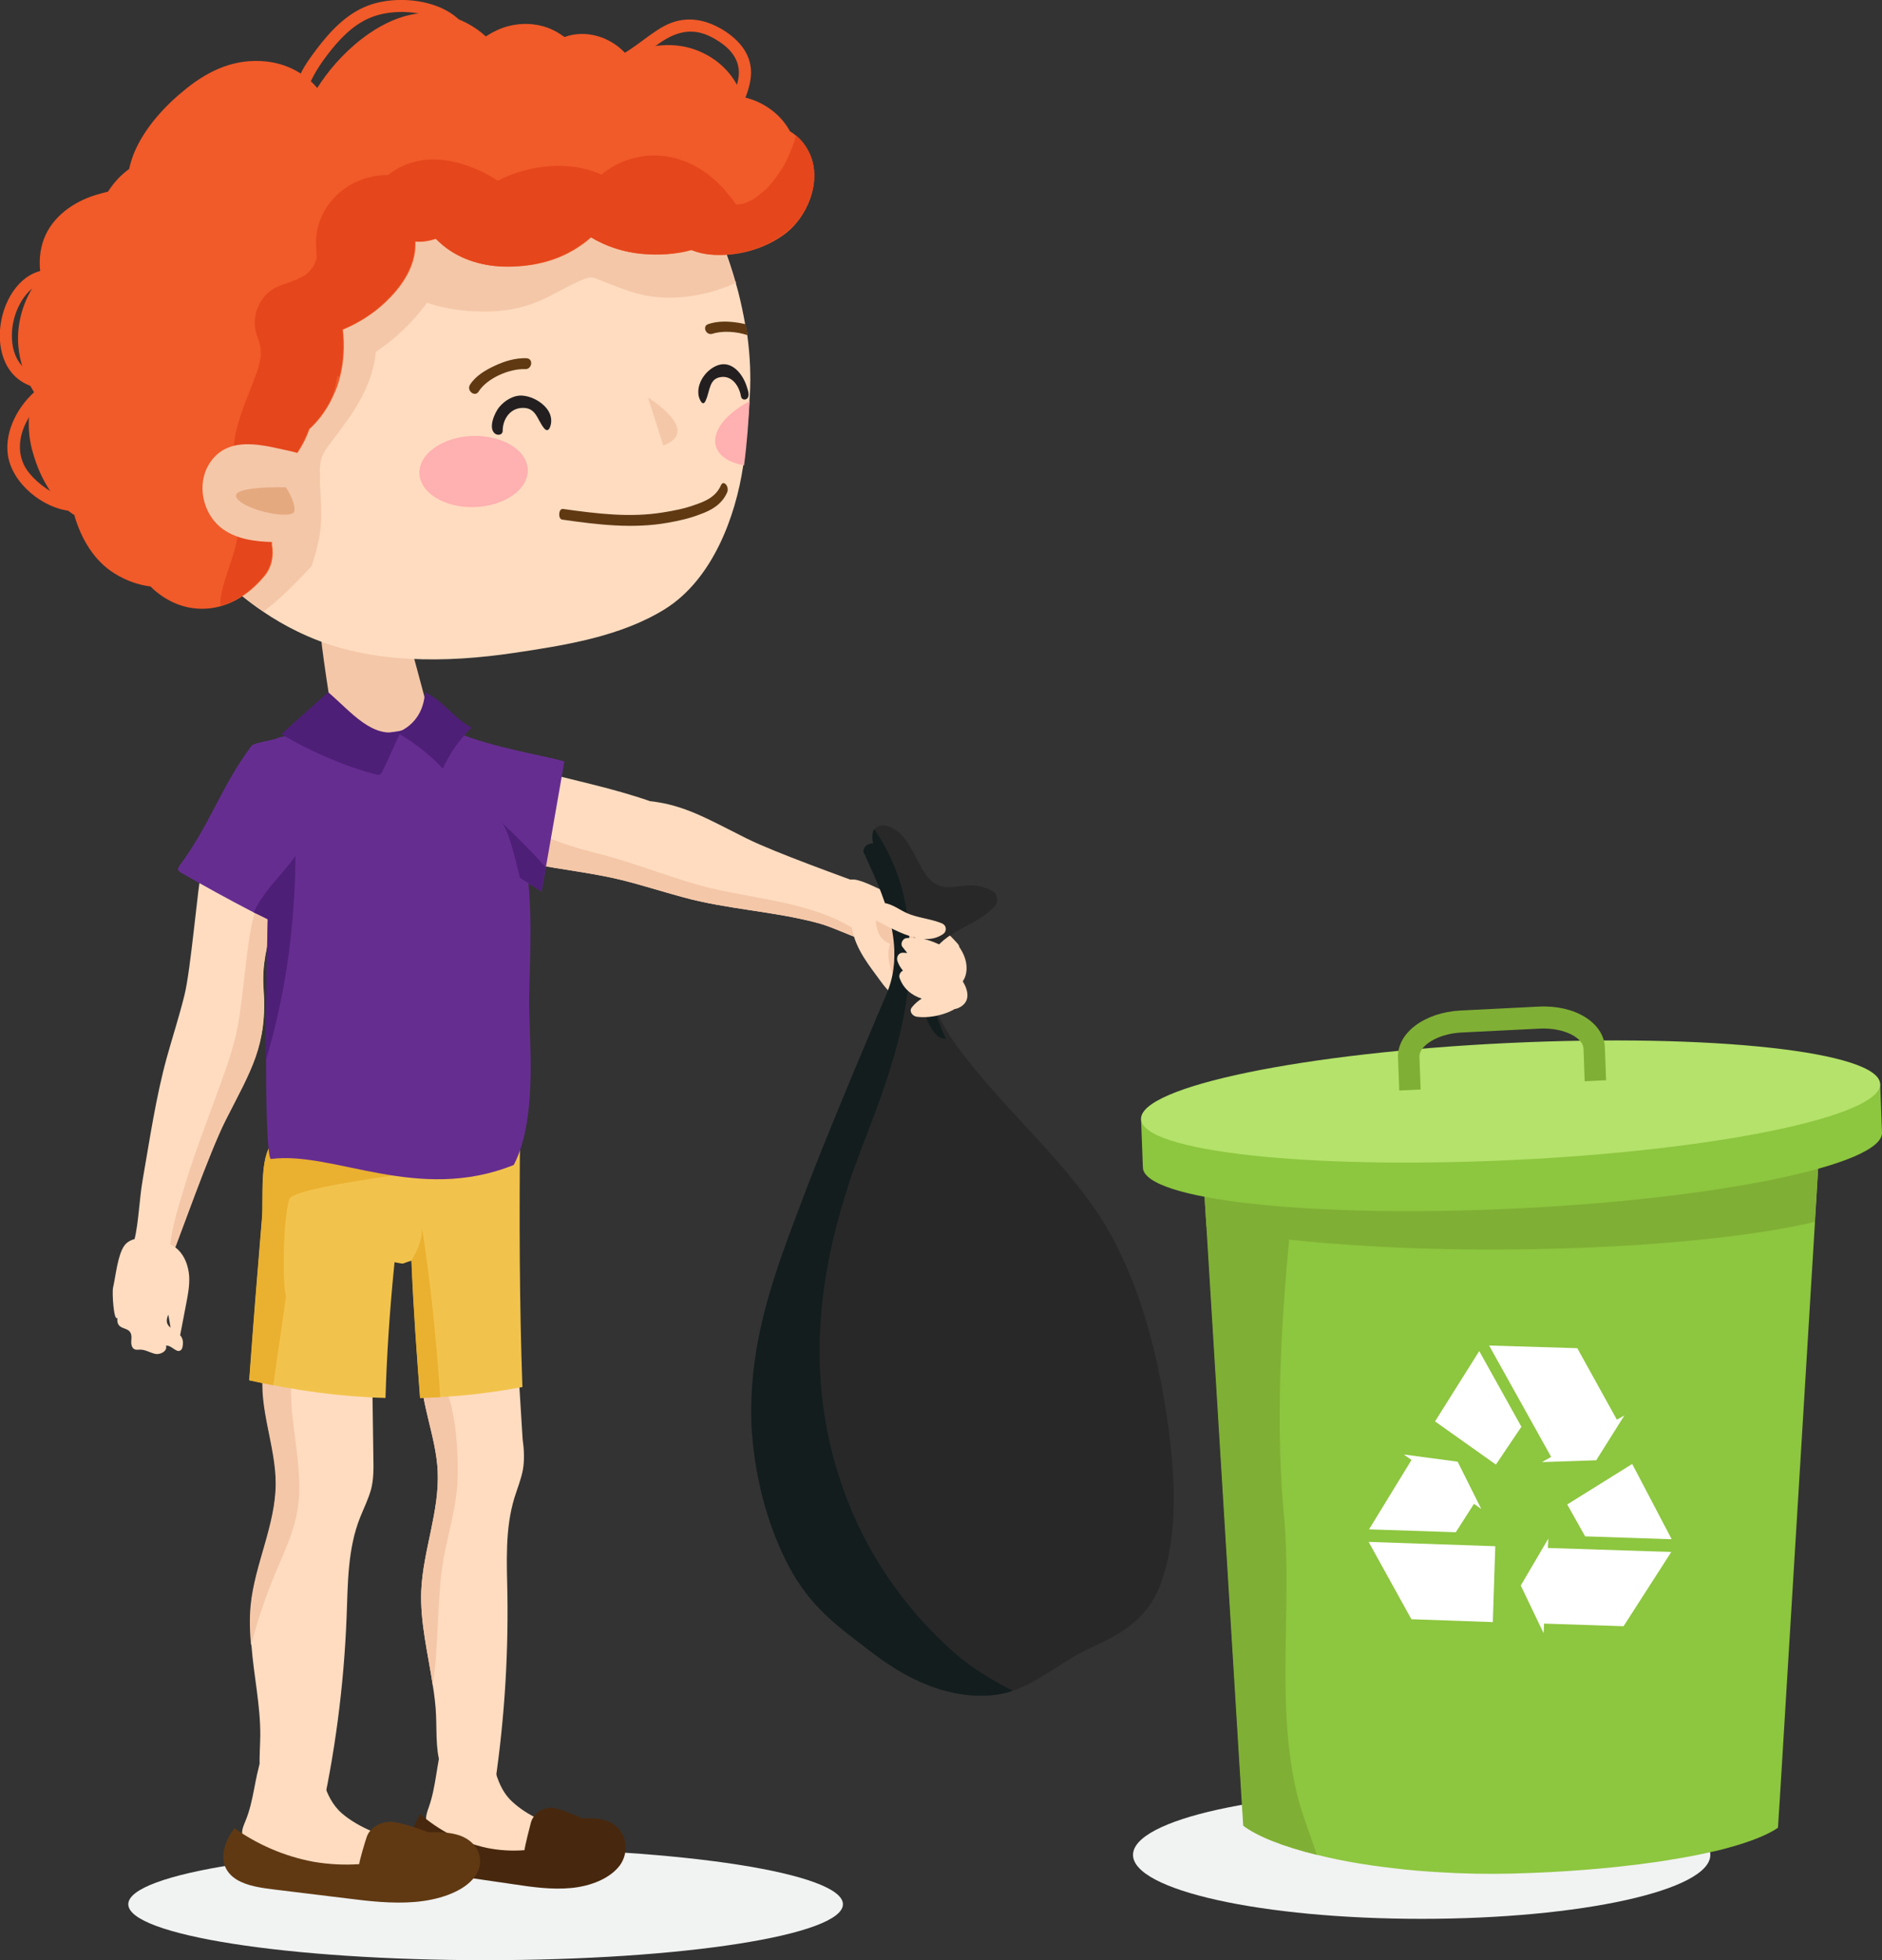 <svg width="91.54" height="95.32" viewBox="0 0 91.54 95.32" xmlns="http://www.w3.org/2000/svg" xmlns:xlink="http://www.w3.org/1999/xlink" xml:space="preserve" overflow="hidden"><rect x="0" y="0" width="91.54" height="95.32" fill="#333333" stroke="none"/><defs></defs><g><path d="M6.53 60.34C6.75 59.43 6.78 58.26 6.94 57.37 7.29 55.37 7.58 53.36 8.12 51.4 8.4 50.4 8.72 49.41 8.97 48.4 9.29 47.1 9.58 43.4 9.84 42 10.33 41.1 10.69 42.42 11.36 41.63 12.01 40.87 12.87 40.39 13.76 39.96 13.83 39.92 13.9 39.88 13.96 39.84 14.12 40.08 14.22 40.39 14.21 40.79 14.21 41.15 14.17 41.51 14.11 41.86 13.77 43.94 12.65 45.89 12.81 48.05 13.01 50.84 12.2 52.03 10.96 54.48 10.16 56.07 8.74 60.12 8.24 61.38 8.24 61.39 8.23 61.4 8.23 61.4 7.63 61.38 7.05 61.26 6.48 61.08 6.5 60.85 6.52 60.59 6.53 60.34Z" fill="#FFDCC0"/><path d="M14.12 41.87C13.78 43.95 12.66 45.9 12.82 48.06 13.02 50.85 12.21 52.04 10.97 54.49 10.17 56.08 8.75 60.13 8.25 61.39 8.19 60.14 8.63 58.84 8.98 57.68 9.39 56.31 9.9 54.97 10.39 53.63 10.87 52.29 11.4 50.99 11.62 49.58 11.84 48.2 11.93 46.8 12.16 45.41 12.25 44.86 12.37 44.31 12.66 43.83 12.78 43.62 12.92 43.42 13.03 43.2 13.04 43.18 13.05 43.16 13.06 43.14 12.86 42.46 13.5 41.86 14.12 41.87Z" fill="#F4C7A8"/><path d="M5.71 64.08C5.63 64.84 6.47 64.36 6.39 65.13 6.37 65.31 6.38 65.55 6.56 65.62 6.64 65.65 6.73 65.63 6.82 65.63 7.08 65.63 7.31 65.79 7.57 65.84 7.83 65.88 8.16 65.68 8.07 65.44 8.34 65.39 8.6 65.84 8.8 65.65 8.85 65.61 8.87 65.54 8.88 65.48 9.07 64.56 7.79 64.78 8.19 63.93 8.25 64.3 8.31 64.66 8.38 65.03 8.39 65.1 8.41 65.18 8.47 65.21 8.6 65.29 8.73 65.09 8.76 64.94 8.86 64.44 8.95 63.94 9.05 63.43 9.14 62.97 9.23 62.51 9.2 62.04 9.16 61.57 9 61.1 8.66 60.77 8.08 60.21 6.53 59.91 6.05 60.57 5.72 61.03 5.63 62.05 5.5 62.61 5.44 62.87 5.54 64.3 5.71 64.08Z" fill="#FFDCC0"/><path d="M41 92.6C41 91.1 33.22 89.88 23.62 89.88 14.02 89.88 6.24 91.1 6.24 92.6 6.24 94.1 14.02 95.32 23.62 95.32 33.22 95.32 41 94.1 41 92.6Z" fill="#F1F2F2"/><g><path d="M83.19 90.2C83.19 91.92 76.9 93.31 69.15 93.31 61.4 93.31 55.11 91.92 55.11 90.2 55.11 88.48 61.4 87.09 69.15 87.09 76.9 87.09 83.19 88.48 83.19 90.2Z" fill="#F1F2F2"/><g><path d="M88.62 53.72 88.47 56.23 88.28 59.42 86.57 87.48 86.48 88.88C86.38 88.95 86.27 89.02 86.15 89.08 85.6 89.38 84.81 89.66 83.82 89.92 83.6 89.98 83.37 90.03 83.13 90.08 82.77 90.16 82.39 90.24 82 90.31 81.66 90.37 81.3 90.43 80.93 90.49 80.74 90.52 80.56 90.55 80.37 90.57 80.18 90.6 79.98 90.62 79.79 90.65 79.14 90.73 78.46 90.81 77.75 90.87 77.52 90.89 77.28 90.91 77.04 90.93 75.91 91.02 74.71 91.08 73.48 91.11 72.26 91.14 71.08 91.11 69.96 91.04L69.96 91.04 69.96 91.04C69.24 91 68.54 90.94 67.88 90.86 67.66 90.83 67.44 90.81 67.22 90.78 66.84 90.73 66.48 90.68 66.12 90.62 65.76 90.56 65.42 90.5 65.09 90.43 64.74 90.36 64.4 90.28 64.07 90.2 62.41 89.79 61.16 89.29 60.49 88.78L60.4 87.35 58.7 59.66 58.5 56.45 58.36 54.19 60.79 54.15 64.34 54.1 64.34 54.1 67.19 54.06 73.53 53.96 79.77 53.86 82.65 53.82 88.62 53.72Z" fill="#8DC63F"/><path d="M88.47 56.23 88.27 59.42C86.77 59.77 84.82 60.08 82.54 60.3 81.66 60.39 80.74 60.46 79.78 60.53 77.84 60.66 75.73 60.74 73.53 60.76 73.51 60.76 73.48 60.76 73.46 60.76 71.26 60.78 69.14 60.73 67.19 60.63 66.24 60.58 65.33 60.52 64.46 60.45 62.16 60.26 60.19 59.98 58.68 59.65L58.48 56.44C59.99 56.07 62.01 55.75 64.36 55.52 65.25 55.43 66.2 55.35 67.18 55.29 69.13 55.16 71.24 55.08 73.45 55.06 73.47 55.06 73.5 55.06 73.52 55.06 75.72 55.04 77.82 55.09 79.77 55.19 80.76 55.24 81.72 55.31 82.62 55.38 84.97 55.6 86.97 55.88 88.47 56.23Z" fill="#80AF35"/><path d="M64.05 90.2C62.39 89.79 61.14 89.29 60.47 88.78L60.38 87.35 58.68 59.66 58.48 56.45 58.34 54.19 63.43 54.04C62.56 60.6 61.89 67.64 62.45 73.67 62.87 78.24 62.01 82.97 63.13 87.42 63.23 87.82 63.41 88.34 63.61 88.93 63.76 89.33 63.9 89.76 64.05 90.2Z" fill="#80AF35"/><path d="M83.51 53.09C80.63 52.92 77.17 52.91 73.46 53.08 69.74 53.26 66.3 53.6 63.44 54.04L55.5 54.42 55.59 56.78C55.65 58.35 63.75 59.24 73.68 58.77 83.61 58.3 91.61 56.64 91.54 55.07L91.45 52.71 83.51 53.09Z" fill="#8DC63F"/><path d="M91.45 52.71C91.51 54.28 83.52 55.94 73.59 56.41 63.66 56.88 55.56 56 55.5 54.42 55.44 52.84 63.43 51.19 73.36 50.72 83.29 50.25 91.39 51.14 91.45 52.71Z" fill="#B4E26A"/><path d="M78.12 52.53 77.08 52.58 77.02 50.98C77 50.48 76.09 49.96 74.89 50.02L71.08 50.21C69.89 50.27 69.02 50.88 69.04 51.38L69.1 52.98 68.06 53.03 68 51.43C67.95 50.23 69.29 49.23 71.04 49.14L74.85 48.95C76.6 48.86 78.01 49.73 78.06 50.93L78.12 52.53Z" fill="#80AF35"/></g><g><path d="M72.61 78.88 68.65 78.74 66.57 74.98 72.73 75.19Z" fill="#FFFFFF"/><path d="M71.77 73.01 70.81 74.51 66.59 74.37 68.75 70.84Z" fill="#FFFFFF"/><path d="M75.01 78.95 78.97 79.08 81.29 75.47 75.13 75.27Z" fill="#FFFFFF"/><path d="M76.23 73.16 77.1 74.71 81.31 74.85 79.39 71.19Z" fill="#FFFFFF"/><path d="M78.69 69.12 76.72 65.56 72.43 65.43 75.55 71.03Z" fill="#FFFFFF"/><path d="M72.76 71.22 74 69.38 71.95 65.7 69.8 69.12Z" fill="#FFFFFF"/><path d="M79.01 68.83 75 71.1 77.64 71.01Z" fill="#FFFFFF"/><path d="M72.05 73.38 68.28 70.73 70.9 71.08Z" fill="#FFFFFF"/><path d="M75.08 79.42 75.31 74.82 73.97 77.1Z" fill="#FFFFFF"/></g></g><path d="M25.43 71.49C25.34 71.95 25.16 72.39 25.02 72.84 24.56 74.35 24.65 75.96 24.68 77.54 24.73 80.8 24.5 84.07 23.99 87.31 23.1 87.75 21.98 87.08 21.57 86.21 21.17 85.35 21.25 84.36 21.21 83.42 21.19 82.93 21.13 82.44 21.05 81.95 20.82 80.42 20.43 78.89 20.49 77.35 20.58 75.39 21.38 73.49 21.29 71.54 21.21 69.85 20.44 68.23 20.47 66.55 20.47 66.45 20.47 66.36 20.48 66.28 20.51 65.82 20.61 65.36 20.9 64.99 21.64 64.07 23.14 64.25 24.34 64.53 24.51 64.56 24.69 64.63 24.76 64.76L25.09 64.64C25.2 66.42 25.31 68.2 25.42 69.98 25.49 70.48 25.52 70.99 25.43 71.49Z" fill="#FFDCC0"/><path d="M22.22 72.49C22.1 73.6 21.78 74.68 21.58 75.77 21.23 77.8 21.36 79.92 21.05 81.95 20.82 80.42 20.43 78.89 20.49 77.35 20.58 75.39 21.38 73.49 21.29 71.54 21.21 69.85 20.44 68.23 20.47 66.55 22.37 66.48 22.33 71.49 22.22 72.49Z" fill="#F4C7A8"/><path d="M18.16 70.86C18.17 71.39 18.18 71.91 18.05 72.42 17.92 72.89 17.7 73.33 17.52 73.78 16.91 75.3 16.92 76.97 16.86 78.6 16.73 81.97 16.29 85.33 15.54 88.61 14.53 89 13.3 88.22 12.91 87.3 12.5 86.38 12.65 85.37 12.66 84.39 12.67 82.93 12.34 81.47 12.23 80.01 12.17 79.36 12.15 78.72 12.21 78.07 12.41 76.06 13.42 74.17 13.43 72.15 13.43 70.31 12.59 68.48 12.82 66.66 12.87 66.34 12.94 66.04 13.08 65.75 13.16 65.61 13.25 65.48 13.37 65.36 14.25 64.46 15.92 64.77 17.25 65.15 17.43 65.2 17.64 65.29 17.71 65.42L18.09 65.32C18.11 67.16 18.13 69.01 18.16 70.86Z" fill="#FFDCC0"/><path d="M14.27 66.36C13.82 68.72 14.89 71.19 14.45 73.55 14.26 74.59 13.79 75.55 13.38 76.53 12.91 77.66 12.52 78.82 12.21 80.01 12.15 79.36 12.13 78.72 12.19 78.07 12.39 76.06 13.4 74.17 13.41 72.15 13.41 70.31 12.57 68.48 12.8 66.66 12.85 66.34 12.92 66.04 13.06 65.75 13.42 65.56 13.82 65.45 14.24 65.46 14.63 65.82 14.77 66.42 14.59 66.92L14.27 66.36Z" fill="#F4C7A8"/><path d="M42.6 43.23C40.95 42.62 37.7 41.46 36.31 40.77 34.43 39.83 33.29 39.14 31.62 38.96 29.81 38.33 27.92 37.95 26.07 37.46 25.35 37.27 24.63 37.1 23.89 37 23.23 36.91 22.48 36.85 21.84 37.1 21.03 37.42 20.87 38.2 21.1 38.95 21.1 39.07 21.11 39.2 21.14 39.32 21.2 39.63 21.34 39.93 21.53 40.18 21.65 40.34 21.8 40.48 21.97 40.59 24.33 42.14 27.55 42.13 30.22 42.79 31.23 43.04 32.22 43.36 33.22 43.63 35.37 44.22 37.63 44.31 39.76 44.88 40.5 45.08 41.19 45.45 41.92 45.68 42.08 45.73 42.23 45.78 42.39 45.83 42.79 45.96 43.19 46.11 43.59 46.25 43.23 45.24 42.91 44.24 42.6 43.23Z" fill="#FFDCC0"/><path d="M42.39 45.83C42.23 45.78 42.08 45.73 41.92 45.68 41.19 45.44 40.5 45.07 39.76 44.88 37.62 44.31 35.36 44.22 33.22 43.63 32.22 43.36 31.23 43.04 30.22 42.79 27.54 42.14 24.33 42.14 21.97 40.59 21.8 40.48 21.65 40.34 21.53 40.18 21.68 39.96 21.93 39.8 22.21 39.73 22.85 39.57 23.54 39.73 24.16 39.89 24.81 40.06 25.45 40.29 26.08 40.52 26.62 40.72 27.16 40.94 27.71 41.12 28.42 41.35 29.15 41.51 29.87 41.72 31.4 42.16 33.01 42.81 34.49 43.17 37 43.78 40.15 43.91 42.27 45.7 42.31 45.74 42.35 45.78 42.39 45.83Z" fill="#F4C7A8"/><path d="M27.45 37.03C27.15 38.75 26.85 40.46 26.55 42.18 26.48 42.57 26.41 42.96 26.34 43.35 25.99 43.13 25.64 42.92 25.29 42.69 24.24 42.04 23.18 41.38 22.12 40.72 22.03 40.67 21.94 40.6 21.88 40.51 21.83 40.41 21.84 40.3 21.85 40.2 21.91 39.49 21.77 35.42 22.23 35.62 23.94 36.36 26.6 36.76 27.45 37.03Z" fill="#662D91"/><path d="M18.75 67.98C18.81 65.97 18.94 63.86 19.19 61.38 19.76 61.48 19.45 61.47 20 61.31L20.01 61.31C20.11 63.78 20.28 65.93 20.43 67.98 22.09 67.94 23.75 67.76 25.41 67.45 25.27 63.46 25.25 59.6 25.3 54.61 25.3 54.72 16.65 55.28 15.87 55.34 15.28 55.38 14.22 55.15 13.58 55.39 13.45 55.44 13.35 55.5 13.26 55.58 12.6 56.22 12.82 58.37 12.74 59.24 12.52 61.86 12.31 64.49 12.12 67.12 14.36 67.62 16.56 67.92 18.75 67.98Z" fill="#F2C34C"/><path d="M24.96 56.03C23.97 55.71 22.9 55.89 21.87 56 19.1 56.31 16.27 56.11 13.59 55.39 13.46 55.44 13.36 55.5 13.27 55.58 12.61 56.22 12.83 58.37 12.75 59.24 12.53 61.86 12.32 64.49 12.13 67.12 12.52 67.21 12.91 67.29 13.29 67.36 13.29 67.34 13.29 67.31 13.3 67.29 13.45 66.19 13.88 63.35 13.91 63.01 13.76 62.8 13.72 59.61 14.06 58.33 14.3 57.44 26.56 56.45 24.96 56.03Z" fill="#EAB02F"/><path d="M20.44 67.98C20.76 67.97 21.08 67.96 21.41 67.94 21.23 65.19 20.95 62.44 20.53 59.71 20.53 60.38 20.29 60.81 20.01 61.3L20.02 61.3C20.12 63.78 20.28 65.93 20.44 67.98Z" fill="#EAB02F"/><path d="M20.82 34.56C20.4 32.9 19.89 31.25 19.57 29.56 19.32 29.29 19 29.1 18.66 29 18.21 28.8 17.68 28.79 17.22 28.95 17.22 28.95 17.21 28.95 17.21 28.95 16.22 29.1 15.52 29.93 15.61 30.95 15.7 32.02 16.26 35.42 16.31 35.81 16.37 35.89 16.42 35.97 16.49 36.04 16.54 36.09 16.64 36.17 16.68 36.23 16.68 36.23 16.68 36.23 16.68 36.23 16.82 36.35 16.97 36.47 17.13 36.57 17.15 36.58 17.24 36.64 17.3 36.67 17.33 36.69 17.37 36.7 17.38 36.71 17.56 36.8 17.74 36.87 17.93 36.93 18.01 36.96 18.11 36.98 18.19 37.01 18.17 37 18.14 36.99 18.12 36.98 17.99 36.95 17.84 36.87 18.12 36.98 18.13 36.98 18.13 36.98 18.14 36.98 18.31 37.01 18.49 37.04 18.66 37.05 18.69 37.05 18.77 37.05 18.83 37.06 18.85 37.06 18.87 37.06 18.88 37.06 19.05 37.05 19.22 37.02 19.39 36.99 19.58 36.89 19.61 36.91 19.55 36.94 19.56 36.94 19.58 36.93 19.59 36.93 19.67 36.9 19.75 36.87 19.83 36.83 19.86 36.82 19.98 36.75 20.03 36.72 20.03 36.72 20.03 36.72 20.04 36.72 20.12 36.66 20.2 36.6 20.28 36.53 20.3 36.52 20.32 36.5 20.33 36.48 20.34 36.46 20.38 36.41 20.44 36.37 20.52 36.27 20.65 35.98 20.75 35.93 20.8 35.83 20.85 35.72 20.89 35.61 20.93 35.51 20.96 35.41 21 35.32 21 35.31 21.01 35.3 21.01 35.29 21.01 35.28 21.01 35.27 21.02 35.25 20.94 35.03 20.88 34.8 20.82 34.56Z" fill="#F4C7A8"/><g><path d="M36.35 16.31C36.48 17.29 36.53 18.27 36.47 19.24 36.46 19.33 36.46 19.42 36.45 19.52 36.39 20.43 36.31 21.52 36.15 22.64 35.79 25.09 34.67 28.17 32.34 29.62 30.2 30.95 27.5 31.38 25 31.75 21.71 32.24 18.03 32.29 14.97 30.94 14.8 30.87 14.64 30.79 14.47 30.71 13.89 30.43 13.34 30.11 12.81 29.75 12.14 29.3 11.52 28.8 10.94 28.25 10.91 28.22 10.88 28.2 10.86 28.17 9.35 26.71 8.19 24.93 7.51 23.01 7.36 22.6 7.24 22.18 7.14 21.76 6.75 20.08 7.38 18.09 8.35 16.42 8.75 15.73 9.21 15.09 9.67 14.55 11.37 12.58 13.76 11.05 16.35 10 16.65 9.88 16.96 9.76 17.27 9.65 18.25 9.3 19.25 9.02 20.25 8.8 20.43 8.54 20.74 8.34 21.09 8.33 22.98 8.24 24.82 7.7 26.72 7.77 28.45 7.84 30.1 8.29 31.81 8.51 31.97 8.53 32.12 8.59 32.25 8.68 32.54 8.65 32.83 8.73 33.08 8.9 33.56 9.23 33.94 9.65 34.26 10.12 34.28 10.15 34.3 10.18 34.32 10.21 34.48 10.46 34.63 10.72 34.76 10.98 34.95 11.37 35.11 11.76 35.26 12.14 35.45 12.65 35.62 13.17 35.77 13.69 35.78 13.72 35.78 13.74 35.79 13.77 35.83 13.92 35.88 14.08 35.92 14.24 36.05 14.76 36.16 15.28 36.25 15.8 36.3 15.95 36.33 16.13 36.35 16.31Z" fill="#FFDCC0"/><g><path d="M15.69 22.1C15.68 22.11 15.68 22.13 15.67 22.16 15.67 22.2 15.72 22.15 15.78 21.94 15.78 21.95 15.77 21.95 15.77 21.96 15.74 22.02 15.71 22.07 15.69 22.1Z" fill="#F4C7A8"/><path d="M28.49 13.53C28.48 13.53 28.46 13.54 28.45 13.55 28.47 13.56 28.57 13.56 28.67 13.49 28.65 13.49 28.63 13.5 28.62 13.5 28.56 13.51 28.5 13.53 28.49 13.53Z" fill="#F4C7A8"/><path d="M35.81 13.75C34.41 14.38 32.8 14.66 31.31 14.35 30.47 14.17 29.7 13.82 28.9 13.51 28.9 13.51 28.89 13.51 28.89 13.51 28.88 13.51 28.88 13.51 28.88 13.51 28.85 13.51 28.76 13.5 28.7 13.49 28.69 13.49 28.68 13.49 28.67 13.49 28.67 13.49 28.68 13.49 28.68 13.48 28.68 13.48 28.67 13.48 28.67 13.48 28.65 13.49 28.64 13.49 28.62 13.5 28.6 13.5 28.57 13.51 28.55 13.51 28.46 13.52 28.44 13.54 28.46 13.55 28.32 13.6 28.19 13.66 28.06 13.72 27.42 14.02 26.83 14.39 26.18 14.66 25.31 15.02 24.43 15.16 23.5 15.15 22.62 15.15 21.81 15.04 20.97 14.79 20.9 14.77 20.83 14.75 20.77 14.72 20.54 15.04 20.29 15.34 20.02 15.63 19.48 16.21 18.91 16.69 18.28 17.11 18.16 18.49 17.44 19.73 16.59 20.86 16.39 21.13 16.18 21.4 15.98 21.67 15.92 21.76 15.86 21.85 15.8 21.94 15.8 21.93 15.81 21.92 15.81 21.9 15.8 21.92 15.8 21.94 15.78 21.96 15.77 21.98 15.75 22 15.74 22.02 15.7 22.09 15.68 22.14 15.68 22.16 15.66 22.23 15.63 22.32 15.61 22.38 15.59 22.51 15.57 22.64 15.56 22.77 15.56 22.81 15.56 22.85 15.55 22.89 15.59 22.99 15.56 23.35 15.56 23.45 15.6 24.3 15.69 25.17 15.55 26.01 15.47 26.52 15.32 27.03 15.16 27.53 15.02 27.68 14.87 27.83 14.73 27.98 14.59 28.13 14.44 28.28 14.3 28.42 14.28 28.44 14.25 28.47 14.22 28.5 14.14 28.58 14.06 28.65 13.99 28.73 13.62 29.09 13.23 29.42 12.82 29.74 12.15 29.29 11.53 28.79 10.95 28.24 11.04 27.76 11.19 27.29 11.33 26.82 11.39 26.62 11.46 26.42 11.52 26.22 11.54 26.14 11.57 26.06 11.59 25.98 11.67 25.62 11.72 25.28 11.75 24.91 11.75 24.83 11.75 24.74 11.74 24.66 11.73 24.47 11.72 24.28 11.71 24.09 11.65 23.03 11.65 22.02 11.97 21 12.21 20.23 12.72 19.54 13.19 18.9 13.4 18.61 13.62 18.33 13.83 18.04 13.92 17.92 14 17.79 14.08 17.67 14.11 17.62 14.15 17.55 14.16 17.53 14.23 17.39 14.28 17.25 14.34 17.1 14.35 17.06 14.36 17.02 14.37 16.98 14.38 16.93 14.38 16.89 14.39 16.84 14.35 16.69 14.36 16.44 14.34 16.32 14.17 15.45 14.78 14.66 15.5 14.28 15.62 14.22 15.74 14.15 15.86 14.09 15.86 14.09 15.87 14.09 15.87 14.08 16.06 13.95 16.26 13.82 16.44 13.68 16.61 13.55 16.77 13.41 16.93 13.27 16.97 13.23 17.01 13.18 17.05 13.14 17.65 12.47 18.14 11.71 18.65 10.97 19 10.47 19.6 10.23 20.19 10.23 20.83 10.23 21.26 10.5 21.69 10.94 21.33 10.57 21.72 10.88 21.86 11.01 21.9 11.03 21.94 11.05 21.98 11.07 22.07 11.11 22.16 11.14 22.24 11.17 22.3 11.18 22.38 11.21 22.41 11.21 22.49 11.23 22.57 11.24 22.65 11.25 22.81 11.27 22.97 11.29 23.13 11.3 23.23 11.31 23.33 11.31 23.43 11.32 23.48 11.32 23.53 11.32 23.56 11.32 23.63 11.32 23.71 11.31 23.78 11.31 23.96 11.3 24.13 11.26 24.3 11.23 24.3 11.23 24.31 11.23 24.31 11.22 24.39 11.19 24.47 11.16 24.56 11.13 24.7 11.07 24.84 11.01 24.98 10.95 25.27 10.81 25.55 10.66 25.84 10.51 26.52 10.15 27.19 9.86 27.95 9.69 28.85 9.49 29.78 9.72 30.62 10.04 30.96 10.17 31.28 10.32 31.62 10.45 31.7 10.48 31.78 10.51 31.86 10.54 31.9 10.56 31.92 10.57 31.94 10.58 32.06 10.59 32.19 10.59 32.26 10.6 32.32 10.61 32.4 10.63 32.48 10.63 32.5 10.62 32.52 10.62 32.55 10.62 32.74 10.6 32.94 10.59 33.13 10.56 33.3 10.53 33.47 10.49 33.64 10.46L33.64 10.46C33.69 10.45 33.73 10.43 33.78 10.42 33.96 10.36 34.13 10.29 34.3 10.21 34.46 10.46 34.61 10.72 34.74 10.98 34.93 11.37 35.09 11.76 35.24 12.14 35.43 12.65 35.6 13.17 35.75 13.69 35.8 13.7 35.8 13.73 35.81 13.75Z" fill="#F4C7A8"/></g><path d="M38.16 11.39C37.15 12.14 35.78 12.5 34.53 12.38 34.23 12.35 33.93 12.27 33.65 12.16 32.87 12.38 32.03 12.42 31.24 12.35 30.37 12.27 29.5 12 28.76 11.54 28.62 11.67 28.47 11.79 28.31 11.9 27.23 12.67 26 12.97 24.68 12.97 23.57 12.97 22.46 12.66 21.59 11.95 21.46 11.84 21.34 11.73 21.22 11.61 20.9 11.72 20.56 11.78 20.21 11.75 20.21 11.87 20.21 11.99 20.2 12.11 20.11 13.14 19.48 14 18.76 14.69 18.18 15.24 17.46 15.71 16.68 16.03 16.77 16.8 16.73 17.58 16.54 18.33 16.47 18.62 16.37 18.91 16.24 19.18 16.19 19.3 16.13 19.42 16.07 19.54 15.8 20.05 15.46 20.5 15.05 20.87 14.9 21.3 14.69 21.71 14.43 22.08 14.09 22.56 13.62 22.97 13.09 23.23 12.93 23.64 12.73 24.02 12.52 24.37 12.6 24.44 12.67 24.52 12.73 24.61 13.15 25.16 13.29 25.83 13.23 26.48 13.33 27.01 13.23 27.58 12.87 28.01 12.3 28.7 11.59 29.23 10.77 29.47 10.38 29.58 9.97 29.63 9.53 29.59 8.7 29.52 7.91 29.11 7.32 28.52 6.71 28.44 6.15 28.24 5.59 27.9 4.58 27.28 3.94 26.2 3.61 25.03 3.58 25.03 3.56 25.01 3.54 25 2.48 24.28 1.86 23.03 1.55 21.83 1.32 20.93 1.35 19.95 1.66 19.08 1.23 18.39 0.95 17.59 0.89 16.81 0.79 15.61 1.21 14.35 1.99 13.43 1.88 12.82 1.92 12.19 2.14 11.61 2.55 10.53 3.58 9.81 4.66 9.48 4.85 9.42 5.05 9.37 5.25 9.32 5.53 8.89 5.87 8.51 6.28 8.22 6.34 7.95 6.42 7.69 6.52 7.44 7.04 6.2 8.03 5.13 9.07 4.3 10.21 3.39 11.47 2.83 12.95 2.99 13.92 3.09 14.83 3.56 15.43 4.28 15.55 4.09 15.68 3.9 15.82 3.71 17.07 2.02 19.36 0.19 21.61 0.72 22.39 0.9 23.07 1.26 23.63 1.77 23.8 1.66 23.98 1.56 24.17 1.47 25.03 1.07 26.09 1.05 26.94 1.48 27.12 1.57 27.29 1.68 27.46 1.8 28.52 1.41 29.74 1.81 30.47 2.65 31.75 2.09 33.17 1.97 34.45 2.71 35.28 3.19 35.82 3.89 36.1 4.7 36.23 4.73 36.35 4.77 36.48 4.81 37.28 5.06 38.02 5.63 38.42 6.38 38.52 6.44 38.62 6.52 38.71 6.59 38.99 6.82 39.22 7.12 39.38 7.47 39.99 8.79 39.3 10.55 38.16 11.39Z" fill="#F15A29"/><g><g><path d="M39.38 7.46C39.22 7.11 38.99 6.81 38.71 6.58 38.71 6.6 38.7 6.62 38.7 6.64 38.67 6.71 38.66 6.79 38.64 6.86 38.55 7.13 38.45 7.39 38.33 7.65 38.27 7.77 38.22 7.89 38.15 8.01 38.13 8.05 38.11 8.09 38.08 8.13 37.93 8.36 37.78 8.59 37.61 8.8 37.53 8.91 37.44 9.01 37.35 9.11 37.32 9.14 37.29 9.17 37.26 9.2 37.08 9.35 36.91 9.5 36.72 9.64 36.71 9.65 36.67 9.68 36.62 9.71 36.62 9.71 36.62 9.71 36.61 9.71 36.56 9.74 36.51 9.77 36.47 9.8 36.5 9.78 36.52 9.76 36.54 9.74 36.44 9.79 36.33 9.84 36.23 9.88 36.21 9.89 36.17 9.9 36.13 9.91 36.04 9.92 35.94 9.94 35.85 9.95 35.84 9.95 35.83 9.95 35.82 9.95 35.72 9.82 35.61 9.69 35.51 9.56 34.52 8.26 33.02 7.39 31.35 7.59 30.54 7.69 29.84 8.01 29.25 8.49 27.77 7.81 25.78 7.98 24.21 8.79 23.85 8.55 23.47 8.35 23.09 8.19 22.23 7.84 21.2 7.63 20.29 7.84 19.78 7.95 19.29 8.18 18.88 8.51 18.43 8.51 17.98 8.59 17.53 8.76 16.19 9.27 15.26 10.61 15.38 12.05 15.39 12.15 15.38 12.37 15.41 12.51 15.4 12.56 15.38 12.62 15.37 12.67 15.36 12.69 15.36 12.7 15.35 12.72 15.33 12.78 15.3 12.84 15.27 12.9 15.28 12.89 15.28 12.89 15.28 12.88 15.27 12.89 15.27 12.89 15.26 12.9 15.25 12.92 15.24 12.95 15.23 12.97 15.12 13.22 15.17 13.04 15.24 12.93 15.19 13 15.13 13.1 15.11 13.13 15.08 13.17 14.99 13.25 14.97 13.28 14.91 13.33 14.84 13.39 14.77 13.43 14.77 13.43 14.77 13.43 14.77 13.43 14.79 13.42 14.82 13.41 14.84 13.4 14.81 13.41 14.78 13.42 14.75 13.43 14.69 13.47 14.63 13.5 14.6 13.5 14.51 13.55 14.43 13.6 14.34 13.63 14.23 13.67 14.13 13.71 14.02 13.75 13.99 13.76 13.95 13.77 13.9 13.79 13.94 13.78 13.98 13.77 14.03 13.76 13.43 13.92 12.98 14.15 12.66 14.71 12.35 15.25 12.31 15.84 12.54 16.43 12.56 16.48 12.58 16.53 12.6 16.59 12.62 16.71 12.66 16.83 12.68 16.94 12.69 17.02 12.68 17.12 12.69 17.2 12.69 17.22 12.69 17.24 12.69 17.25 12.68 17.41 12.64 17.57 12.6 17.73 12.59 17.76 12.59 17.8 12.58 17.84 12.57 17.87 12.57 17.91 12.56 17.94 12.56 17.92 12.57 17.9 12.57 17.88 12.57 17.9 12.56 17.92 12.55 17.94 12.52 18.03 12.49 18.13 12.45 18.22 12.07 19.26 11.59 20.26 11.41 21.37 11.21 22.65 11.61 23.8 11.73 25.05 11.73 25.06 11.73 25.07 11.73 25.08 11.7 25.28 11.69 25.48 11.65 25.68 11.62 25.85 11.58 26.03 11.54 26.2 11.53 26.23 11.52 26.3 11.5 26.38 11.5 26.38 11.5 26.37 11.5 26.37 11.35 27.09 11.05 27.79 10.86 28.49 10.77 28.83 10.7 29.14 10.73 29.46 11.55 29.22 12.26 28.69 12.83 28 13.18 27.57 13.29 27 13.19 26.47 13.26 25.82 13.11 25.15 12.69 24.6 12.62 24.51 12.55 24.43 12.48 24.36 12.7 24.01 12.9 23.62 13.05 23.22 13.58 22.95 14.05 22.55 14.39 22.07 14.47 21.96 14.54 21.84 14.61 21.72 14.61 21.71 14.61 21.71 14.62 21.7 14.65 21.65 14.68 21.59 14.71 21.54 14.83 21.32 14.93 21.09 15.01 20.86 15.42 20.49 15.76 20.04 16.03 19.53 16.09 19.41 16.15 19.29 16.2 19.17 16.29 18.87 16.36 18.56 16.42 18.26 16.42 18.26 16.42 18.27 16.43 18.27 16.45 18.29 16.48 18.3 16.5 18.32 16.69 17.57 16.73 16.79 16.64 16.02 17.42 15.7 18.14 15.24 18.72 14.68 19.44 13.99 20.07 13.13 20.16 12.1 20.17 11.98 20.17 11.86 20.17 11.74 20.52 11.76 20.86 11.71 21.18 11.6 21.3 11.72 21.42 11.83 21.55 11.94 22.42 12.65 23.53 12.96 24.64 12.96 25.95 12.96 27.18 12.66 28.27 11.89 28.43 11.78 28.58 11.66 28.72 11.53 29.47 11.98 30.34 12.26 31.2 12.34 31.99 12.41 32.83 12.37 33.61 12.15 33.89 12.27 34.19 12.34 34.49 12.37 35.74 12.49 37.11 12.13 38.12 11.38 39.3 10.55 39.99 8.79 39.38 7.46Z" fill="#E5461C"/></g><path d="M13.88 13.83C13.73 13.87 13.79 13.85 13.88 13.83L13.88 13.83Z" fill="#E5461C"/><path d="M12.62 17.75C12.64 17.63 12.63 17.58 12.59 17.9 12.59 17.89 12.6 17.88 12.6 17.87 12.61 17.82 12.61 17.79 12.62 17.75Z" fill="#E5461C"/><path d="M36.66 9.7C36.68 9.69 36.7 9.67 36.72 9.65 36.74 9.63 36.69 9.64 36.54 9.75 36.56 9.74 36.59 9.73 36.61 9.72 36.64 9.71 36.65 9.7 36.66 9.7Z" fill="#E5461C"/><path d="M14.78 13.45C14.61 13.51 14.58 13.54 14.62 13.53 14.67 13.5 14.72 13.48 14.77 13.46 14.78 13.45 14.78 13.45 14.78 13.45Z" fill="#E5461C"/><path d="M15.28 12.92C15.28 12.91 15.28 12.91 15.28 12.92 15.27 12.93 15.27 12.94 15.26 12.95 15.27 12.93 15.27 12.92 15.28 12.92Z" fill="#E5461C"/></g><path d="M10.18 22.55C11.1 21.1 12.87 21.67 14.22 21.96 14.32 21.98 14.41 22.01 14.49 22.04 14.45 22.95 14.66 23.89 14.94 24.74 15.09 25.19 15.27 25.64 15.47 26.07 14.8 26.3 14.02 26.38 13.32 26.36 12.42 26.34 11.44 26.23 10.71 25.63 9.85 24.91 9.56 23.53 10.18 22.55Z" fill="#F4C7A8"/><path d="M13.91 23.7C13.91 23.7 11.09 23.61 11.52 24.23 11.95 24.84 14.26 25.3 14.32 24.85 14.38 24.4 13.91 23.7 13.91 23.7Z" fill="#E5A980"/><path d="M20.4 23.03C20.44 23.98 21.65 24.71 23.1 24.66 24.56 24.6 25.71 23.79 25.67 22.83 25.63 21.88 24.42 21.15 22.97 21.2 21.52 21.25 20.36 22.08 20.4 23.03Z" fill="#FFB0B0"/><path d="M34.95 21.97C35.18 22.31 35.63 22.53 36.19 22.63 36.34 21.51 36.41 20.42 36.46 19.51 35.11 20.22 34.45 21.24 34.95 21.97Z" fill="#FFB0B0"/><path d="M34.65 16.23C35.12 16.08 35.81 16.11 36.36 16.3 36.34 16.12 36.31 15.94 36.28 15.77 36.17 15.74 36.05 15.72 35.94 15.7 35.45 15.62 34.92 15.6 34.45 15.76 34.14 15.86 34.34 16.33 34.65 16.23Z" fill="#603913"/><path d="M31.52 19.33C31.52 19.33 34.17 20.95 32.26 21.67L31.52 19.33Z" fill="#F4C7A8"/><path d="M25.61 17.42C25.08 17.4 24.55 17.56 24.08 17.78 23.62 17.99 23.13 18.28 22.86 18.71 22.68 19 23.1 19.33 23.28 19.04 23.69 18.39 24.78 17.92 25.54 17.95 25.88 17.97 25.96 17.44 25.61 17.42Z" fill="#603913"/><path d="M35.37 23.94C35.43 23.8 35.38 23.63 35.3 23.55 35.23 23.48 35.14 23.45 35.07 23.59 34.81 24.2 34.23 24.4 33.8 24.55 33.28 24.74 32.74 24.84 32.24 24.92 30.64 25.18 29.03 24.98 27.39 24.75 27.38 24.75 27.36 24.75 27.35 24.75 27.25 24.76 27.2 24.89 27.2 25.02 27.2 25.13 27.24 25.26 27.36 25.27 29.1 25.52 30.81 25.72 32.48 25.42 33 25.33 33.55 25.21 34.08 25 34.58 24.82 35.11 24.54 35.37 23.94Z" fill="#603913"/><path d="M26.46 19.72C26.18 19.45 25.78 19.27 25.43 19.24 24.99 19.2 24.55 19.47 24.28 19.8 24.07 20.05 23.72 20.82 24.08 21.09 24.22 21.19 24.45 21.15 24.45 20.95 24.45 20.42 24.77 19.9 25.33 19.84 26.08 19.77 26.11 20.39 26.46 20.82 26.69 21.1 26.8 20.7 26.81 20.51 26.83 20.2 26.68 19.93 26.46 19.72Z" fill="#231F20"/><path d="M36.35 18.89C36.34 18.87 36.33 18.84 36.33 18.82 36.12 18.15 35.59 17.55 34.95 17.75 34.66 17.84 34.35 18.08 34.16 18.4 34.01 18.65 33.93 18.94 33.98 19.24 34.02 19.43 34.18 19.8 34.32 19.49 34.55 19 34.47 18.38 35.12 18.33 35.6 18.29 35.95 18.75 36.04 19.27 36.07 19.45 36.25 19.47 36.35 19.37 36.46 19.25 36.4 19.04 36.35 18.89Z" fill="#231F20"/><path d="M17.88 0.28C16.84 0.68 16.06 1.52 15.4 2.39 14.93 3.02 14.13 4.05 14.49 4.89 14.64 5.24 15.18 5.01 15.03 4.66 14.9 4.35 15.11 3.96 15.25 3.69 15.44 3.33 15.68 2.99 15.92 2.67 16.48 1.94 17.13 1.23 17.99 0.87 19.52 0.21 22.46 0.62 22.46 2.74 22.46 3.12 23.04 3.04 23.04 2.66 23.05 0.17 19.73-0.44 17.88 0.28Z" fill="#F15A29"/><path d="M4.78 23.52C4.07 25.14 1.96 23.82 1.3 22.84 0.36 21.43 1.57 19.45 3.06 18.9 3.31 18.87 3.56 18.81 3.79 18.75 4.15 18.65 4.1 18.16 3.71 18.17 3.44 18.18 3.18 18.23 2.92 18.32 1.96 18.41 1 18.16 0.68 17.08 0.4 16.12 0.71 14.88 1.41 14.17 1.78 13.8 2.29 13.6 2.81 13.75 3.17 13.86 3.4 13.31 3.04 13.21 0.29 12.41-1.12 17.16 1.05 18.55 1.31 18.72 1.6 18.82 1.89 18.88 0.9 19.65 0.22 20.94 0.38 22.11 0.57 23.5 2.1 24.74 3.46 24.85 4.29 24.92 4.97 24.51 5.31 23.74 5.47 23.4 4.93 23.18 4.78 23.52Z" fill="#F15A29"/><path d="M35.16 1.45C34.23 0.89 33.25 0.75 32.28 1.28 31.39 1.77 30.68 2.55 29.71 2.89 29.35 3.02 29.58 3.56 29.94 3.43 30.75 3.14 31.39 2.57 32.09 2.09 32.9 1.53 33.69 1.33 34.6 1.8 35.41 2.22 36.09 2.86 35.91 3.84 35.75 4.71 35.21 5.51 34.83 6.29 34.66 6.63 35.21 6.86 35.37 6.52 35.8 5.64 36.42 4.73 36.52 3.74 36.62 2.71 35.99 1.96 35.16 1.45Z" fill="#F15A29"/></g><g><path d="M22.06 40.4C22.06 40.39 22.06 40.38 22.06 40.37 22.06 40.38 22.06 40.39 22.06 40.4Z" fill="#662D91"/><path d="M24.99 56.65C20.32 58.53 16.23 55.96 13.18 56.36 13.03 56.36 12.94 54.33 12.94 51.56 12.94 49.5 12.97 47.03 13.03 44.69 13.05 44.18 13.07 43.68 13.08 43.19 13.15 41.12 13.26 39.23 13.4 37.94 13.45 37.58 13.65 37.33 13.93 37.21 13.93 37.08 14.66 36.76 15.7 36.43 17.85 35.72 21.31 34.98 22.29 35.85 24.09 37.46 25.17 39.38 25.56 41.8 25.91 43.95 25.79 46.2 25.74 48.36 25.68 50.19 26.23 54.26 24.99 56.65Z" fill="#662D91"/><path d="M22.06 40.37C22.06 40.37 22.06 40.37 22.06 40.37 22.06 40.37 22.06 40.37 22.06 40.37Z" fill="#662D91"/></g><path d="M20.67 33.66C21.61 34.11 22.09 34.95 22.94 35.38 22.35 35.95 21.88 36.63 21.54 37.38 20.89 36.69 20.13 36.09 19.3 35.62 19.31 35.62 20.58 35.26 20.67 33.66Z" fill="#4E1F77"/><path d="M15.56 40.29C15.08 41.56 14.79 42.89 14.27 44.14 14.19 44.36 14.09 44.56 13.99 44.76 13.94 44.86 13.86 44.98 13.75 45 13.68 45.01 13.6 44.97 13.53 44.95 13.36 44.87 13.19 44.78 13.02 44.7 12.79 44.59 12.57 44.47 12.34 44.37 11.14 43.75 9.98 43.11 8.81 42.44 8.75 42.4 8.67 42.36 8.66 42.29 8.64 42.21 8.7 42.15 8.74 42.08 10.21 40.12 10.77 38.21 12.24 36.26 12.33 36.13 13.32 35.98 13.46 35.91 13.59 35.84 13.72 35.82 13.87 35.81 14.52 35.78 15.18 36.01 15.68 36.43L15.69 36.44C17.32 37.83 16.19 38.67 15.56 40.29Z" fill="#662D91"/><path d="M13.69 35.7C15.02 36.51 16.77 37.27 18.28 37.66 18.34 37.68 18.42 37.69 18.48 37.66 18.54 37.63 18.58 37.57 18.6 37.51 18.97 36.77 19.15 36.28 19.52 35.53 18.13 35.99 17.08 34.61 15.96 33.66 15.97 33.66 14.23 35.19 13.69 35.7Z" fill="#4E1F77"/><path d="M26.55 42.18C26.48 42.57 26.41 42.96 26.34 43.35 25.99 43.13 25.64 42.92 25.29 42.69 25 41.52 24.72 40.29 24.34 39.94 25.11 40.65 25.85 41.4 26.55 42.18Z" fill="#4E1F77"/><path d="M14.37 41.62C14.37 42.46 14.34 43.3 14.27 44.15 14.1 46.67 13.65 49.16 12.93 51.57 12.93 49.51 12.96 47.04 13.02 44.7 12.79 44.59 12.57 44.47 12.34 44.37 12.36 44.33 12.37 44.31 12.39 44.27 12.56 43.89 12.82 43.54 13.08 43.2 13.5 42.67 13.99 42.17 14.37 41.62Z" fill="#4E1F77"/><path d="M27.52 88.76C26.61 88.79 25.44 88.16 24.8 87.5 24.05 86.72 23.92 85.35 23.74 84.33 23.54 83.18 21.79 83.67 21.99 84.81 22.01 84.91 22.03 85.01 22.04 85.11 21.87 85 21.69 84.91 21.51 84.84 21.23 85.81 21.21 86.88 20.86 87.87 20.78 88.09 20.7 88.32 20.73 88.55 20.75 88.68 20.81 88.8 20.89 88.9 20.78 89.25 20.86 89.65 21.28 89.88 23.09 90.86 25.8 91.21 27.74 90.52 28.67 90.21 28.59 88.73 27.52 88.76Z" fill="#FFDCC0"/><path d="M29.75 88.65C29.41 88.45 28.85 88.38 28.35 88.43 28.21 88.37 27.19 87.9 26.78 87.91 26.33 87.92 25.94 88.21 25.82 88.64 25.75 88.9 25.53 89.78 25.51 89.97 24.9 90.02 24.27 89.98 23.68 89.86 22.43 89.59 21.32 88.98 20.44 88.22 19.93 89.02 19.71 90.11 20.53 90.72 20.95 91.03 21.54 91.13 22.11 91.21L24.99 91.63C25.91 91.77 26.85 91.9 27.79 91.81 28.72 91.72 29.66 91.36 30.15 90.71 30.62 90.06 30.51 89.09 29.75 88.65Z" fill="#47280E"/><path d="M19.88 89.44C18.79 89.47 17.39 88.84 16.63 88.18 15.73 87.4 15.58 86.03 15.36 85.01 15.12 83.86 13.03 84.35 13.27 85.49 13.29 85.59 13.31 85.69 13.34 85.79 13.14 85.68 12.93 85.59 12.71 85.52 12.38 86.49 12.35 87.56 11.94 88.55 11.85 88.77 11.74 89 11.79 89.23 11.81 89.36 11.89 89.48 11.98 89.58 11.85 89.93 11.94 90.33 12.45 90.56 14.61 91.54 17.85 91.89 20.17 91.2 21.26 90.89 21.16 89.41 19.88 89.44Z" fill="#FFDCC0"/><path d="M22.54 89.33C22.13 89.13 21.46 89.06 20.86 89.11 20.69 89.05 19.47 88.58 18.99 88.59 18.46 88.6 17.99 88.89 17.84 89.32 17.75 89.58 17.49 90.46 17.47 90.65 16.74 90.7 15.99 90.66 15.28 90.54 13.79 90.27 12.47 89.66 11.4 88.9 10.8 89.7 10.53 90.79 11.51 91.4 12.01 91.71 12.72 91.81 13.39 91.89L16.83 92.31C17.93 92.45 19.06 92.58 20.17 92.49 21.28 92.4 22.41 92.04 22.99 91.39 23.58 90.74 23.46 89.77 22.54 89.33Z" fill="#603913"/><path d="M41.44 44.72C41.48 44.33 41.59 43.89 41.51 43.63 41.44 43.41 40.49 43 41.38 42.78 41.74 42.69 42.59 43.16 42.93 43.3 44.29 43.88 45.6 44.78 46.58 45.89 46.63 45.94 46.65 46 46.66 46.05 46.72 46.14 46.78 46.24 46.83 46.34 47.08 46.84 47.07 47.37 46.83 47.72 47.1 48.17 47.21 48.69 46.69 48.98 46.4 49.15 46.11 49.05 45.84 48.87 45.6 49.05 45.26 49.13 44.86 49.08 44.05 48.97 43.34 48.42 42.86 47.75 42.28 46.95 41.64 46.2 41.44 45.16 41.42 45.04 41.42 44.88 41.44 44.72Z" fill="#FFDCC0"/><path d="M38.33 76.09C39.42 78.18 40.77 79.1 42.43 80.37 42.94 80.76 43.46 81.11 44 81.41 45.03 81.98 46.11 82.35 47.22 82.44 47.23 82.44 47.23 82.44 47.24 82.44 47.78 82.48 48.32 82.46 48.85 82.34 48.91 82.33 48.97 82.31 49.03 82.29 49.11 82.27 49.19 82.24 49.26 82.22 50.61 81.76 51.73 80.73 53.03 80.14 54.55 79.45 55.89 78.72 56.53 76.82 57.2 74.82 57.18 72.42 56.93 70.23 56.48 66.27 55.41 61.83 53.16 58.65 51.13 55.79 48.53 53.61 46.48 50.78 45.66 49.64 44.56 47.48 45.41 46.25 46.17 45.15 47.58 45.01 48.41 44.03 48.55 43.87 48.54 43.5 48.33 43.37 47.69 42.97 47.11 43.04 46.45 43.12 45.63 43.21 45.26 42.97 44.79 42.14 44.46 41.55 44.14 40.77 43.61 40.39 43.2 40.1 42.74 40.03 42.55 40.33 42.46 40.47 42.43 40.7 42.5 41.03 42.26 41.01 42.03 41.16 42.02 41.43 42.09 41.57 42.16 41.71 42.22 41.86 42.26 41.96 42.31 42.05 42.35 42.15 42.4 42.26 42.45 42.37 42.5 42.48 43.04 43.69 43.49 44.97 43.53 46.24 43.53 46.33 43.53 46.42 43.53 46.51 43.53 46.69 43.52 46.87 43.49 47.06 43.49 47.07 43.49 47.08 43.49 47.09 43.44 47.52 43.32 47.95 43.14 48.37 42.92 48.87 40.59 54.38 39.52 57.14 39.45 57.31 39.39 57.48 39.32 57.65 37.91 61.41 36.42 64.91 36.58 69.32 36.68 71.63 37.26 74.03 38.33 76.09Z" fill="#282828"/><path d="M42.97 44.86C43.29 45.2 43.77 45.33 44.22 45.41 44.57 45.47 44.54 46.07 44.19 46.11 43.62 46.18 44.07 47.22 44.29 47.5 44.58 47.87 44.05 48.37 43.76 48 43.39 47.53 43.04 46.52 43.3 45.9 42.98 45.78 42.78 45.56 42.68 45.23 42.51 44.69 42.65 44.52 42.97 44.86Z" fill="#F4C7A8"/><path d="M44.83 48.44C44.84 48.43 44.84 48.43 44.85 48.42 44.87 48.39 44.91 48.39 44.93 48.41 44.96 48.35 45.08 48.23 45.14 48.24 45.28 48.28 45.33 48.74 45.37 48.86 45.42 49.01 45.94 50.52 46.03 50.49 45.4 50.65 44.98 49.36 44.82 48.79 44.81 48.74 44.79 48.69 44.78 48.65 44.77 48.6 44.75 48.55 44.74 48.5 44.74 48.45 44.79 48.42 44.83 48.44Z" fill="#131D1E"/><path d="M38.33 76.09C39.42 78.18 40.77 79.1 42.43 80.37 42.94 80.76 43.46 81.11 44 81.41 45.03 81.98 46.11 82.35 47.22 82.44 47.23 82.44 47.23 82.44 47.24 82.44 47.78 82.48 48.32 82.46 48.85 82.34 48.91 82.33 48.97 82.31 49.03 82.29 49.11 82.27 49.19 82.24 49.26 82.22 48.28 81.71 47.32 81.16 46.42 80.37 44.22 78.44 42.37 75.91 41.22 72.96 39.25 67.92 39.62 62.88 41.11 58.13 41.18 57.9 41.26 57.67 41.33 57.43 41.35 57.38 41.36 57.33 41.37 57.3 41.38 57.27 41.4 57.23 41.41 57.18 41.55 56.8 41.69 56.42 41.83 56.04 42.5 54.29 43.19 52.53 43.67 50.68 44.2 48.66 44.43 46.5 44.1 44.32 43.88 42.82 43.31 41.47 42.52 40.32 42.43 40.46 42.4 40.69 42.47 41.02 42.23 41 42 41.15 41.99 41.42 42.06 41.56 42.13 41.7 42.19 41.85 42.23 41.95 42.28 42.04 42.32 42.14 42.37 42.25 42.42 42.36 42.47 42.47 43 43.66 43.46 44.94 43.5 46.23 43.5 46.32 43.5 46.41 43.5 46.5 43.5 46.68 43.49 46.86 43.46 47.05 43.46 47.06 43.46 47.07 43.46 47.08 43.41 47.51 43.29 47.94 43.11 48.36 42.89 48.86 40.56 54.37 39.49 57.13 39.42 57.3 39.36 57.47 39.29 57.64 37.88 61.4 36.39 64.9 36.55 69.31 36.68 71.63 37.26 74.03 38.33 76.09Z" fill="#131D1E"/><path d="M42.55 44.2C42.55 44.05 42.65 43.9 42.84 43.9 43.32 43.9 43.66 44.19 44.08 44.39 44.63 44.64 45.25 44.67 45.81 44.9 46.05 45 46.07 45.29 45.86 45.43 45.58 45.62 45.27 45.68 44.94 45.66 45.53 45.8 46.07 46.12 46.61 46.41 46.84 46.53 46.76 46.81 46.58 46.9 46.58 47 46.53 47.09 46.45 47.15 46.46 47.16 46.47 47.16 46.48 47.17 46.63 47.27 46.63 47.47 46.55 47.6 46.72 47.69 46.72 47.94 46.6 48.07 46.64 48.1 46.67 48.14 46.68 48.19 46.9 48.17 47.12 48.4 46.96 48.62 46.49 49.26 45.33 49.55 44.58 49.44 44.39 49.41 44.2 49.18 44.35 48.99 44.49 48.81 44.66 48.67 44.83 48.56 44.34 48.4 43.93 48.07 43.75 47.54 43.71 47.42 43.8 47.25 43.92 47.2 43.81 47.07 43.72 46.93 43.66 46.76 43.58 46.56 43.69 46.32 43.93 46.33 44 46.33 44.06 46.34 44.13 46.34 44.05 46.24 43.96 46.14 43.89 46.04 43.78 45.89 43.91 45.64 44.08 45.62 44.24 45.6 44.39 45.59 44.55 45.6 43.82 45.44 43.06 44.98 42.52 44.71 42.27 44.57 42.36 44.29 42.55 44.2Z" fill="#FFDCC0"/></g></svg>
